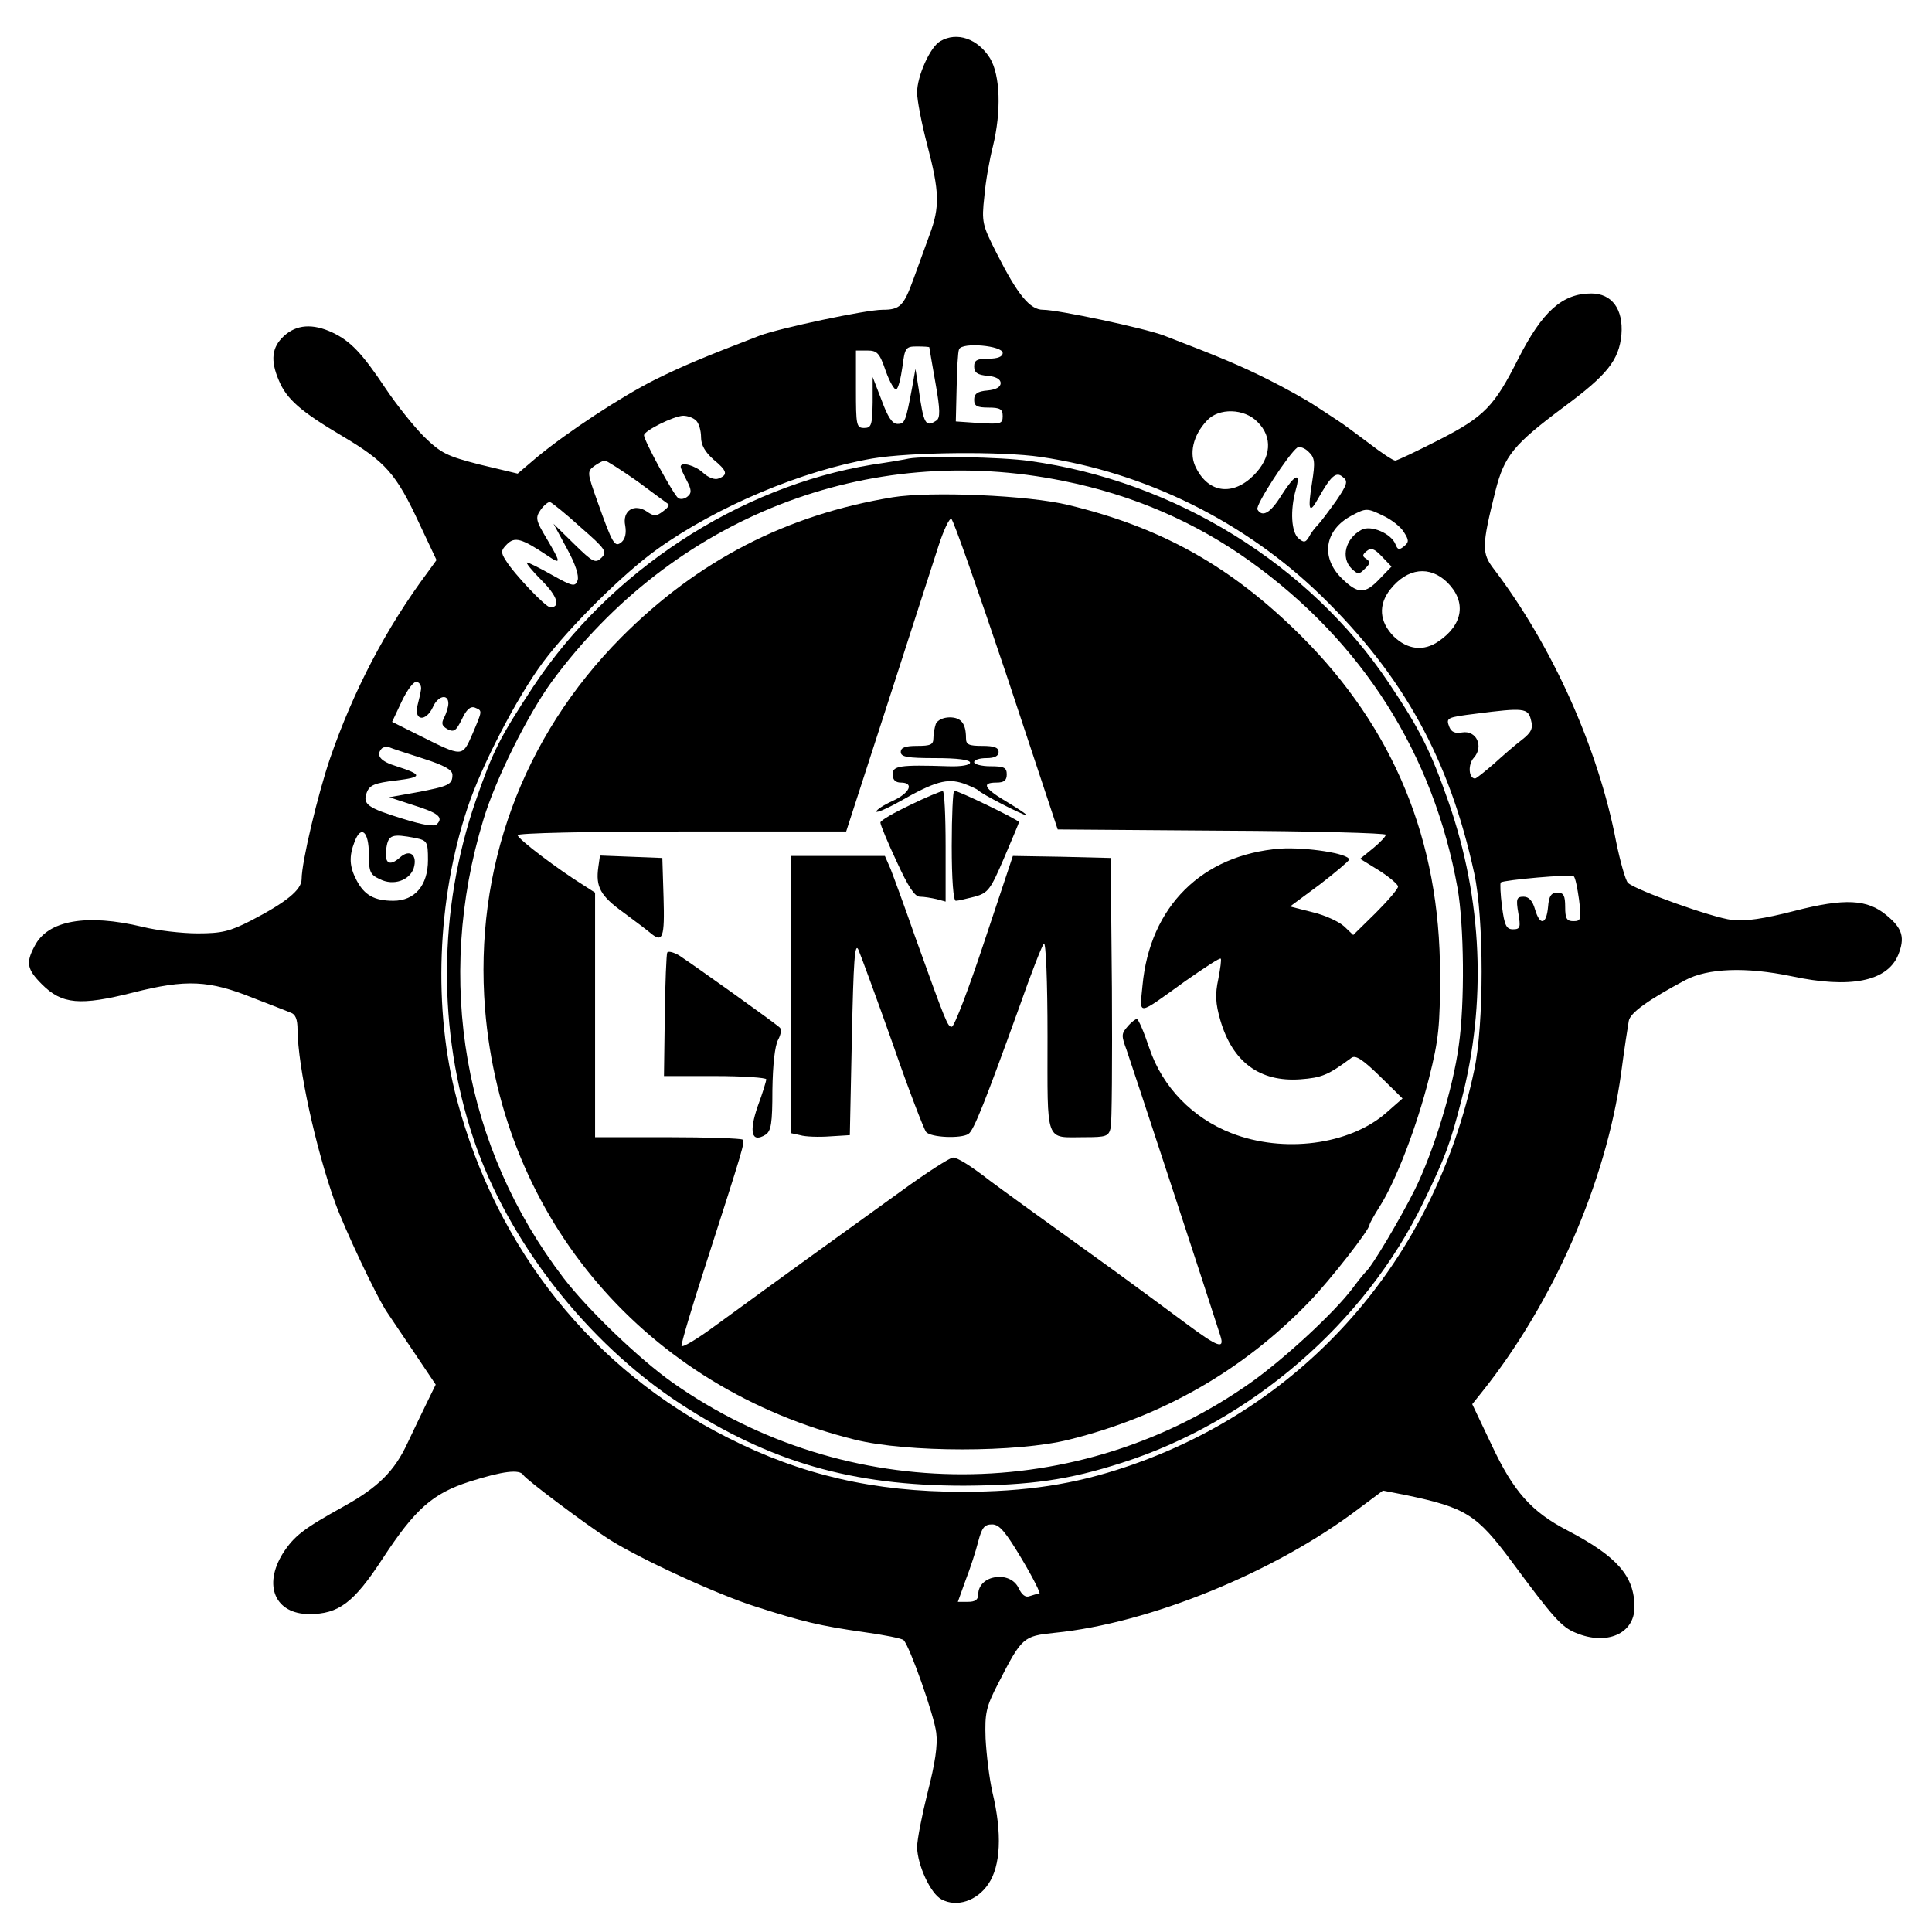 <?xml version="1.0" standalone="no"?>
<!DOCTYPE svg PUBLIC "-//W3C//DTD SVG 20010904//EN"
 "http://www.w3.org/TR/2001/REC-SVG-20010904/DTD/svg10.dtd">
<svg version="1.0" xmlns="http://www.w3.org/2000/svg"
 width="474pt" height="474pt" viewBox="0 0 474 474"
 preserveAspectRatio="xMidYMid meet">
<g transform="translate(0,474) scale(0.1,-0.1)"
fill="#000000" stroke="none">
<path d="M2307 4639 c-25 -14 -57 -86 -57 -126 0 -18 11 -76 25 -129 30 -114
31 -152 6 -219 -10 -27 -28 -77 -40 -110 -24 -66 -33 -75 -76 -75 -41 0 -251
-45 -300 -63 -138 -53 -188 -74 -257 -108 -84 -42 -216 -129 -291 -191 l-47
-40 -92 22 c-82 21 -96 28 -138 69 -25 25 -68 79 -94 118 -58 87 -86 116 -130
137 -49 23 -89 20 -120 -9 -29 -27 -33 -59 -12 -108 19 -46 53 -76 156 -137
106 -63 132 -92 189 -215 l42 -89 -21 -29 c-103 -138 -183 -292 -240 -457 -30
-88 -70 -255 -70 -297 0 -26 -38 -57 -125 -102 -51 -26 -71 -31 -130 -31 -38
0 -99 7 -135 16 -138 33 -233 16 -265 -47 -22 -41 -19 -57 18 -94 49 -49 93
-53 224 -20 130 33 186 30 293 -13 41 -16 83 -32 92 -36 13 -4 18 -16 18 -43
1 -90 44 -289 92 -423 23 -64 103 -234 128 -270 9 -14 40 -59 68 -101 l51 -76
-22 -45 c-12 -24 -33 -69 -47 -98 -32 -69 -72 -109 -157 -156 -99 -55 -121
-72 -149 -115 -49 -79 -19 -149 65 -149 72 0 109 28 179 135 81 124 124 161
214 190 82 26 123 31 132 16 8 -12 153 -121 211 -158 74 -47 267 -136 360
-165 112 -36 157 -47 263 -62 51 -7 96 -16 99 -20 15 -15 75 -185 80 -227 4
-31 -3 -76 -21 -146 -14 -56 -26 -117 -26 -135 1 -44 33 -114 60 -128 37 -20
87 -4 115 38 30 44 34 124 10 224 -8 35 -15 95 -17 133 -2 62 1 77 31 135 58
113 61 116 138 124 233 23 542 149 747 305 l59 44 56 -11 c148 -31 174 -48
259 -162 102 -138 123 -162 158 -176 76 -32 144 -2 144 63 0 76 -42 124 -164
188 -89 46 -133 96 -186 209 l-48 101 24 30 c175 219 304 514 341 780 8 61 17
119 19 130 3 20 48 52 138 100 56 30 150 33 261 10 144 -31 235 -13 262 52 17
42 11 65 -28 97 -47 40 -103 43 -227 11 -74 -19 -120 -26 -153 -22 -49 6 -236
73 -255 91 -6 6 -19 52 -29 101 -44 230 -157 481 -300 669 -30 39 -30 56 4
192 22 86 44 113 167 205 107 79 136 115 142 178 5 62 -23 101 -74 101 -71 0
-120 -44 -179 -160 -59 -117 -83 -142 -194 -199 -55 -28 -103 -51 -108 -51 -5
0 -34 19 -65 43 -31 23 -64 48 -74 54 -11 7 -36 24 -58 38 -21 14 -73 43 -115
64 -68 34 -118 55 -256 108 -48 18 -259 63 -296 63 -32 0 -62 36 -114 139 -35
69 -37 76 -30 139 3 37 13 92 21 123 21 86 18 174 -7 216 -30 48 -81 66 -122
42z m153 -765 c0 -9 -12 -14 -35 -14 -28 0 -35 -4 -35 -19 0 -15 8 -21 33 -23
20 -2 32 -8 32 -18 0 -10 -12 -16 -32 -18 -25 -2 -33 -8 -33 -23 0 -15 7 -19
35 -19 29 0 35 -4 35 -21 0 -19 -5 -20 -57 -17 l-58 4 2 83 c1 45 3 88 6 94 7
18 107 9 107 -9z m-180 14 c0 -2 7 -41 15 -87 12 -67 12 -87 2 -93 -26 -17
-31 -9 -43 77 l-8 50 -8 -45 c-16 -85 -18 -90 -36 -90 -13 0 -24 17 -39 58
l-22 57 0 -62 c-1 -56 -3 -63 -21 -63 -19 0 -20 7 -20 95 l0 95 28 0 c24 0 30
-6 45 -50 10 -28 22 -48 26 -45 5 2 11 27 15 55 6 47 8 50 36 50 17 0 30 -1
30 -2z m805 -183 c38 -37 34 -88 -9 -131 -51 -51 -110 -44 -141 17 -19 35 -8
81 26 117 29 32 92 30 124 -3z m-1377 3 c7 -7 12 -25 12 -41 0 -19 10 -36 30
-54 34 -28 37 -38 13 -47 -9 -4 -25 2 -38 14 -19 18 -55 28 -55 15 0 -4 7 -19
15 -34 12 -23 12 -31 2 -39 -7 -6 -17 -8 -23 -4 -11 7 -84 141 -84 154 0 11
72 47 96 48 11 0 25 -5 32 -12z m1511 -152 c-11 -68 -7 -79 15 -39 31 55 44
67 60 53 14 -10 12 -18 -16 -59 -18 -25 -38 -52 -45 -59 -7 -7 -17 -20 -22
-30 -8 -13 -12 -14 -25 -3 -18 15 -21 69 -7 119 13 45 -1 40 -35 -13 -27 -44
-47 -55 -59 -35 -6 10 77 137 98 152 6 3 18 -1 27 -10 16 -15 17 -25 9 -76z
m-666 63 c258 -38 502 -159 689 -341 202 -197 314 -401 375 -681 24 -111 24
-370 0 -482 -98 -465 -414 -825 -852 -973 -129 -44 -249 -62 -405 -62 -215 0
-394 41 -575 133 -330 166 -566 461 -664 829 -59 221 -49 491 26 716 34 103
121 271 185 357 64 86 198 219 281 278 147 105 354 192 527 222 94 16 318 18
413 4z m-989 -60 c39 -29 73 -54 76 -56 3 -3 -4 -11 -14 -18 -16 -12 -22 -12
-39 0 -31 21 -61 2 -53 -35 3 -18 0 -32 -9 -40 -17 -14 -22 -5 -59 99 -25 70
-26 74 -9 87 10 7 22 14 27 14 4 0 40 -23 80 -51z m-139 -113 c61 -53 65 -60
51 -74 -15 -15 -21 -12 -67 33 l-51 50 33 -61 c21 -38 30 -67 26 -78 -6 -16
-12 -15 -62 13 -30 17 -58 31 -62 31 -4 0 12 -20 36 -44 39 -39 47 -66 21 -66
-11 0 -89 82 -109 115 -13 20 -12 25 3 40 19 19 36 14 99 -28 34 -23 34 -19
-2 42 -27 45 -28 51 -14 71 8 11 19 20 23 18 5 -2 39 -29 75 -62z m1970 28
c19 -9 41 -26 49 -39 13 -20 13 -25 1 -35 -12 -10 -16 -9 -21 4 -10 27 -61 49
-84 36 -39 -21 -51 -68 -24 -95 16 -15 18 -15 33 0 13 12 13 17 3 24 -10 6
-10 10 1 19 11 9 19 6 37 -13 l24 -25 -29 -30 c-36 -38 -53 -38 -93 1 -53 52
-42 119 24 154 36 19 38 19 79 -1z m156 -163 c47 -47 39 -103 -21 -144 -37
-26 -77 -21 -111 12 -35 36 -38 77 -8 115 42 53 97 59 140 17z m-2518 -262
c-1 -8 -5 -26 -9 -41 -8 -37 21 -39 38 -3 12 28 38 34 38 9 0 -8 -5 -24 -10
-34 -8 -15 -6 -21 8 -29 16 -8 21 -4 35 24 11 24 21 33 32 29 19 -8 19 -6 -6
-65 -25 -57 -23 -57 -131 -3 l-66 33 24 51 c14 29 30 50 37 47 7 -2 11 -10 10
-18z m2723 -75 c6 -21 1 -31 -22 -49 -16 -12 -47 -39 -69 -59 -22 -19 -43 -36
-46 -36 -16 0 -18 35 -3 51 25 28 6 68 -29 62 -17 -3 -26 1 -31 13 -9 23 -7
24 65 33 117 15 128 14 135 -15z m-2718 -95 c53 -17 72 -28 72 -40 0 -24 -9
-28 -88 -43 l-67 -12 58 -19 c61 -19 76 -30 59 -47 -7 -7 -34 -2 -83 13 -88
27 -100 36 -89 65 7 18 20 23 70 29 67 8 68 14 3 35 -40 12 -52 27 -36 44 4 3
12 5 17 3 6 -3 44 -15 84 -28z m-133 -235 c0 -43 3 -50 27 -61 33 -17 73 -3
83 27 10 33 -10 48 -34 26 -26 -23 -39 -14 -33 24 5 32 14 35 71 24 29 -6 31
-9 31 -54 0 -62 -32 -100 -85 -100 -47 0 -71 14 -90 50 -18 34 -19 59 -5 95
16 42 35 25 35 -31z m2969 -111 c6 -49 5 -53 -14 -53 -16 0 -20 6 -20 35 0 28
-4 35 -19 35 -15 0 -21 -8 -23 -35 -4 -44 -20 -47 -32 -6 -6 21 -15 31 -28 31
-17 0 -19 -5 -13 -40 6 -35 5 -40 -13 -40 -16 0 -21 9 -27 56 -4 31 -5 57 -3
59 7 6 173 21 179 15 4 -3 9 -29 13 -57z m-1367 -1618 c28 -47 47 -85 43 -85
-5 0 -15 -3 -24 -6 -10 -4 -19 3 -27 20 -21 44 -99 32 -99 -16 0 -13 -8 -18
-25 -18 l-25 0 19 53 c11 28 25 71 31 95 9 34 15 42 34 42 18 0 33 -18 73 -85z"/>
<path d="M2230 3615 c-8 -2 -49 -9 -90 -15 -329 -54 -644 -261 -832 -545 -82
-125 -98 -156 -141 -280 -92 -267 -94 -564 -5 -830 85 -252 278 -499 507 -649
220 -143 421 -201 696 -201 164 1 256 14 387 56 317 101 597 343 740 639 54
111 66 144 93 249 63 241 52 494 -31 733 -44 126 -70 178 -147 293 -195 291
-525 495 -881 544 -69 10 -257 13 -296 6z m379 -55 c170 -34 324 -101 458
-197 276 -198 450 -473 509 -802 16 -92 18 -282 3 -386 -14 -105 -62 -261
-108 -354 -36 -72 -106 -190 -120 -201 -3 -3 -18 -21 -32 -40 -44 -59 -164
-170 -246 -229 -424 -303 -996 -304 -1423 -3 -81 57 -208 179 -267 256 -245
320 -317 731 -197 1125 30 100 109 258 168 339 297 403 774 590 1255 492z"/>
<path d="M2190 3520 c-261 -43 -478 -155 -666 -344 -243 -245 -361 -568 -334
-911 42 -517 396 -930 907 -1057 129 -32 399 -32 526 0 230 57 428 171 589
338 52 54 148 177 148 189 0 3 11 23 25 45 40 63 91 196 121 315 24 95 27 129
27 255 0 328 -113 603 -342 831 -170 169 -341 265 -570 320 -97 24 -338 34
-431 19z m279 -435 l126 -380 403 -3 c221 -1 402 -6 402 -10 0 -4 -14 -19 -31
-33 l-32 -26 47 -29 c25 -16 46 -34 46 -39 0 -6 -25 -35 -55 -65 l-55 -54 -22
21 c-13 12 -48 28 -78 35 l-55 14 73 54 c39 30 72 58 72 61 0 15 -106 31 -169
27 -192 -15 -320 -142 -338 -336 -7 -75 -16 -76 105 11 46 32 85 58 87 55 2
-2 -1 -24 -6 -50 -8 -37 -7 -60 5 -101 30 -103 97 -152 196 -145 53 4 68 10
126 53 10 7 28 -5 69 -45 l56 -55 -41 -36 c-90 -78 -251 -99 -379 -49 -95 37
-169 113 -201 208 -13 39 -27 72 -31 72 -3 0 -14 -8 -23 -19 -15 -17 -15 -22
-2 -57 11 -31 198 -600 230 -701 11 -34 -5 -29 -83 29 -39 29 -119 88 -178
131 -174 125 -287 207 -304 220 -49 38 -80 57 -91 57 -7 0 -65 -37 -128 -83
-105 -76 -203 -146 -335 -242 -27 -20 -84 -61 -125 -91 -41 -30 -76 -51 -78
-46 -1 5 25 94 59 198 93 289 97 302 91 308 -3 3 -86 6 -184 6 l-178 0 0 300
0 300 -28 18 c-63 39 -162 114 -162 123 0 5 167 9 403 9 l403 0 103 318 c56
174 112 347 124 384 12 37 26 67 31 65 5 -2 65 -174 135 -382z"/>
<path d="M2296 2964 c-3 -9 -6 -24 -6 -35 0 -16 -7 -19 -40 -19 -29 0 -40 -4
-40 -15 0 -12 16 -15 85 -15 54 0 85 -4 85 -11 0 -6 -21 -10 -52 -9 -122 4
-138 1 -138 -20 0 -13 7 -20 20 -20 34 0 22 -26 -20 -45 -22 -10 -40 -22 -40
-26 0 -4 26 7 58 25 86 49 116 57 155 44 17 -6 34 -14 37 -17 8 -9 109 -61
118 -61 4 0 -17 14 -45 31 -58 34 -67 49 -28 49 18 0 25 5 25 20 0 17 -7 20
-40 20 -22 0 -40 5 -40 10 0 6 14 10 30 10 20 0 30 5 30 15 0 11 -11 15 -40
15 -33 0 -40 3 -40 19 0 36 -12 51 -40 51 -16 0 -30 -7 -34 -16z"/>
<path d="M2233 2765 c-40 -19 -73 -38 -73 -43 0 -6 18 -49 40 -96 28 -61 44
-86 57 -86 10 0 28 -3 41 -6 l22 -6 0 136 c0 75 -3 136 -7 135 -5 0 -41 -15
-80 -34z"/>
<path d="M2335 2665 c0 -83 4 -135 10 -135 6 0 26 5 46 10 33 9 39 17 72 94
20 47 37 87 37 89 0 5 -148 77 -159 77 -3 0 -6 -61 -6 -135z"/>
<path d="M1468 2613 c-7 -49 5 -71 62 -112 30 -22 60 -45 67 -51 29 -24 34
-10 31 88 l-3 97 -76 3 -77 3 -4 -28z"/>
<path d="M1940 2300 l0 -340 23 -5 c13 -4 46 -5 73 -3 l49 3 5 240 c4 187 7
234 16 215 6 -14 44 -117 84 -230 39 -113 77 -211 82 -217 11 -14 86 -17 104
-5 13 8 42 82 125 312 28 80 55 149 60 155 5 5 9 -92 9 -227 0 -268 -7 -248
91 -248 53 0 59 2 64 23 3 12 4 166 3 342 l-3 320 -120 3 -120 2 -70 -210
c-38 -115 -74 -210 -80 -209 -10 0 -13 7 -91 224 -25 72 -52 145 -59 163 l-14
32 -115 0 -116 0 0 -340z"/>
<path d="M1637 2403 c-2 -4 -5 -74 -6 -155 l-2 -148 125 0 c69 0 126 -4 126
-8 0 -4 -9 -34 -21 -66 -22 -64 -15 -91 19 -70 14 9 17 28 17 110 1 62 6 108
14 123 7 13 9 26 4 30 -14 13 -209 152 -247 177 -14 8 -26 11 -29 7z"/>
</g>
</svg>

